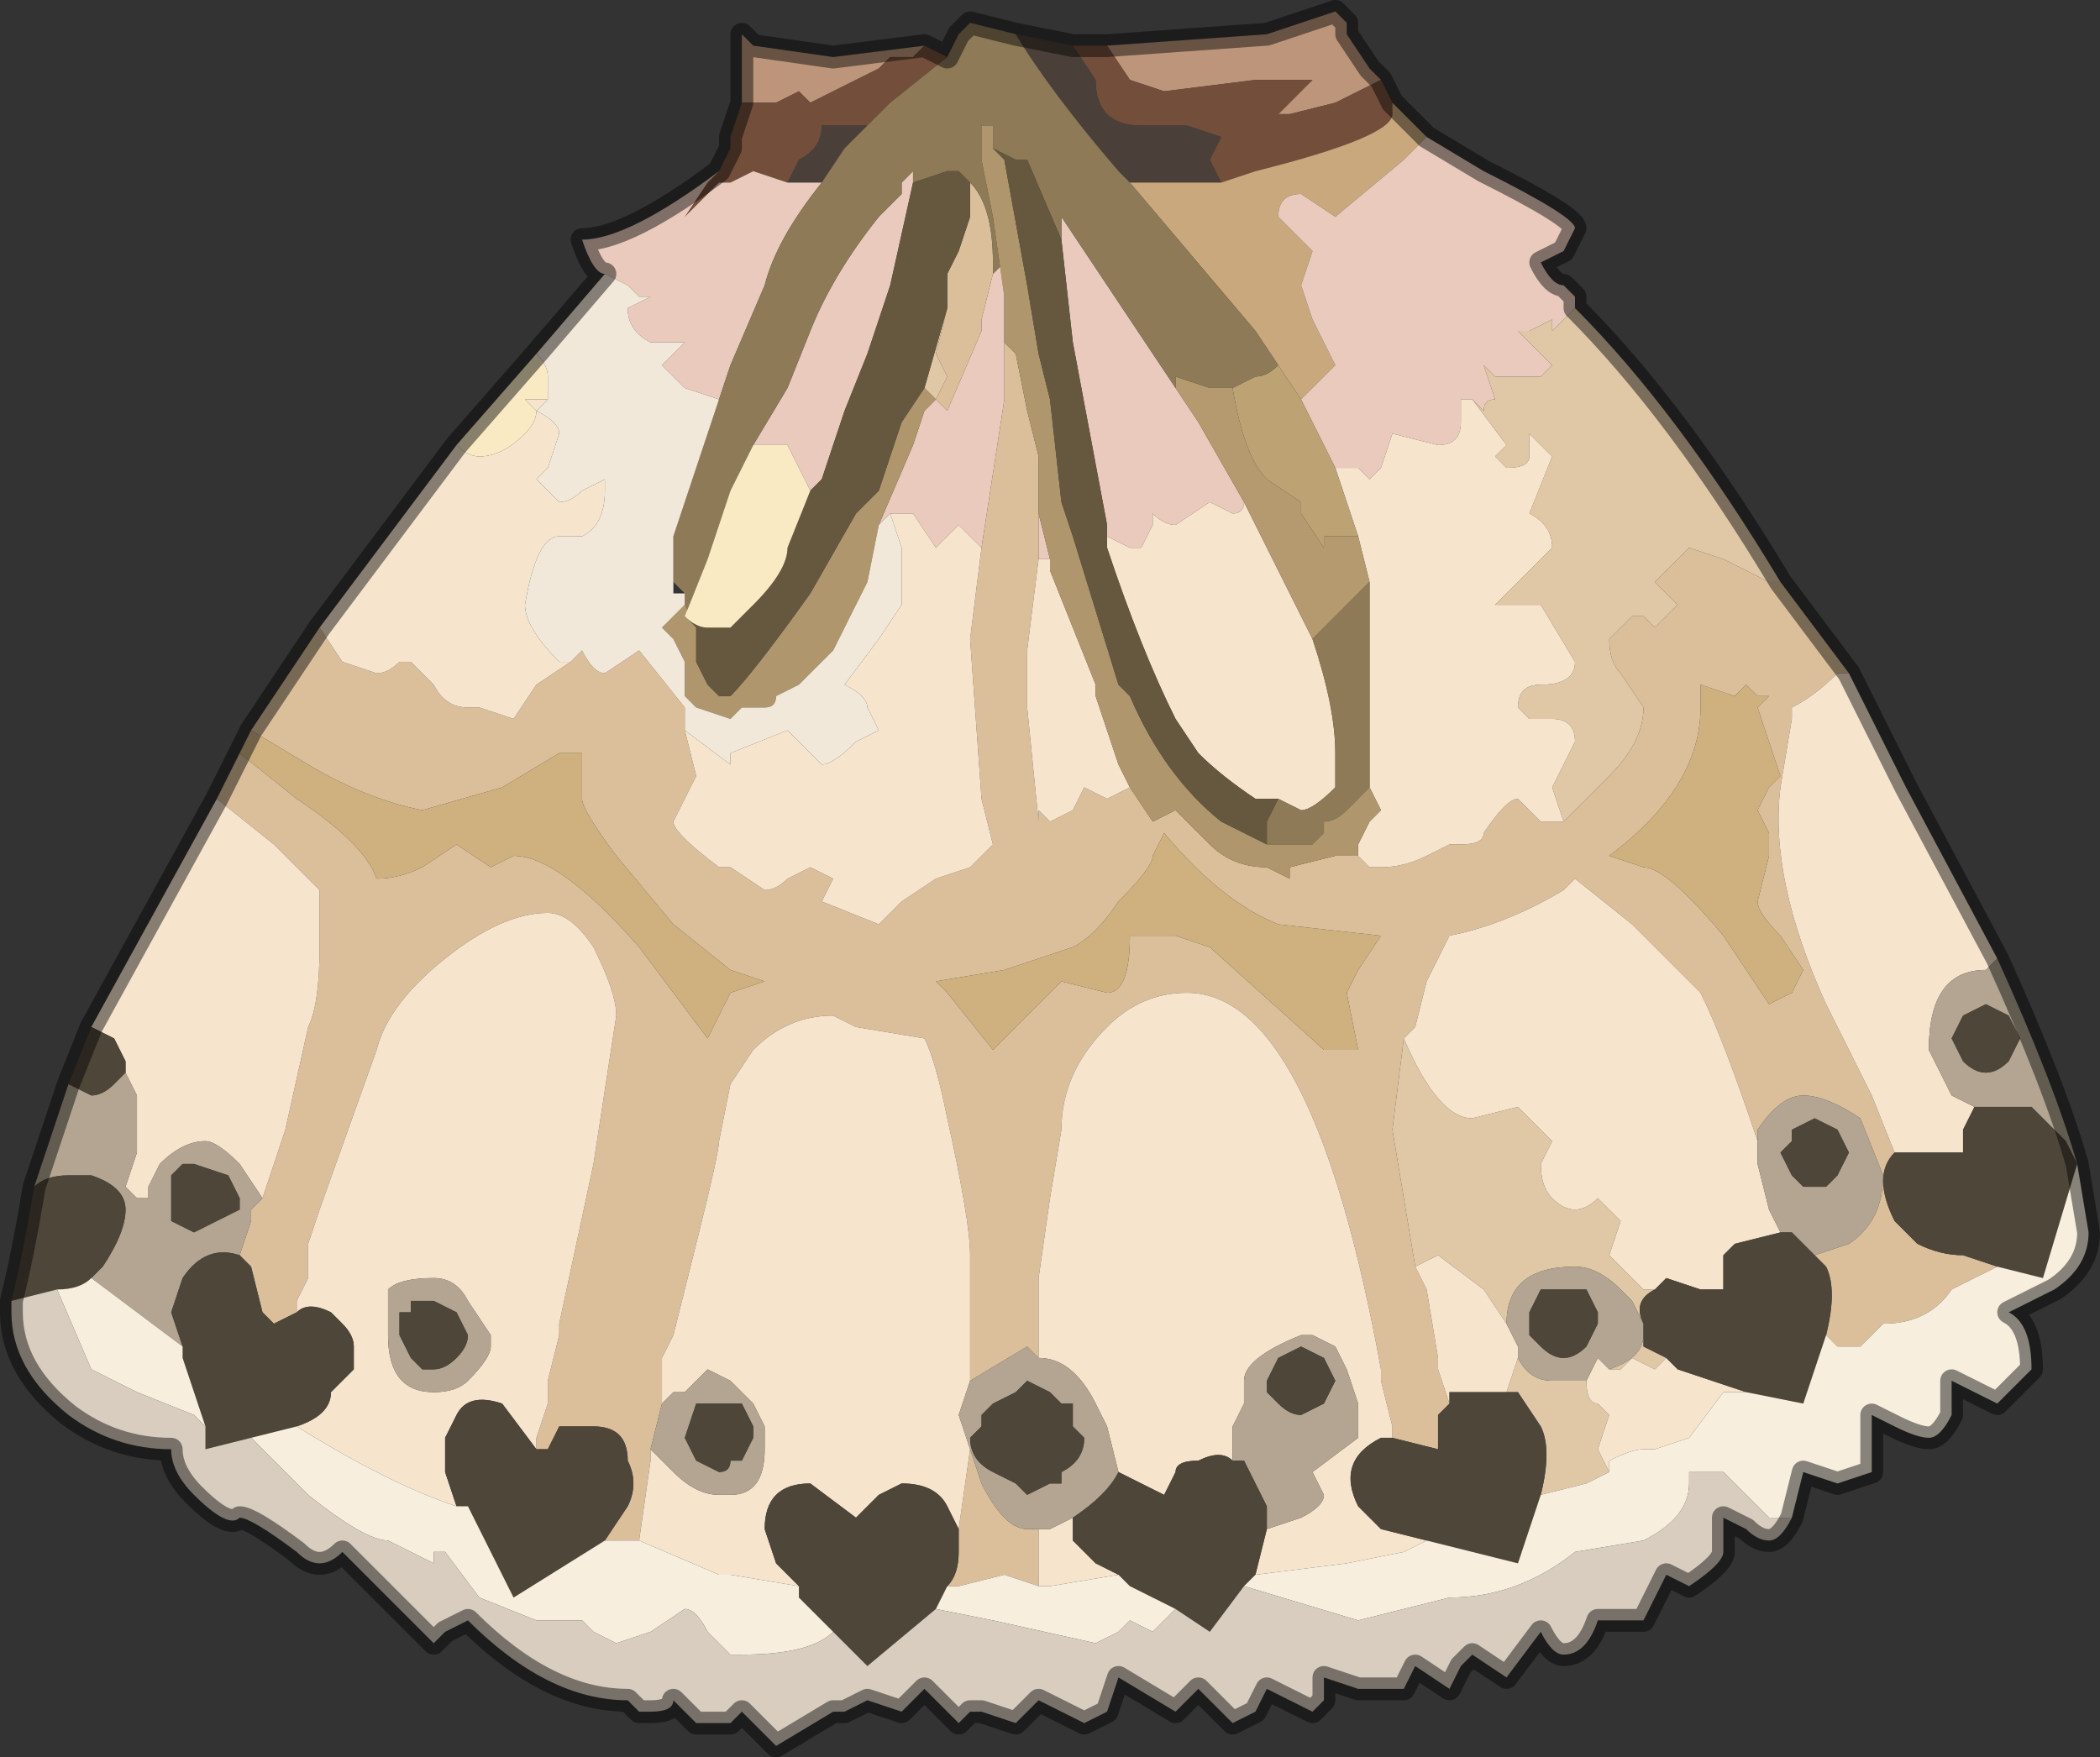 <?xml version="1.0" encoding="UTF-8" standalone="no"?>
<svg xmlns:xlink="http://www.w3.org/1999/xlink" height="7.7px" width="9.2px" xmlns="http://www.w3.org/2000/svg">
  <rect width="100%" height="100%" fill="#333333" stroke="none"/>
  <g transform="matrix(1.0, 0.0, 0.0, 1.0, 5.05, 7.0)">
    <path d="M-0.2 -6.8 L-0.2 -6.8 0.5 -6.85 0.8 -6.95 0.85 -6.9 0.85 -6.85 0.95 -6.7 1.0 -6.65 0.8 -6.55 0.6 -6.5 0.55 -6.5 0.7 -6.65 0.45 -6.65 0.05 -6.6 -0.1 -6.65 -0.2 -6.8 M-1.8 -6.55 Q-1.8 -6.7 -1.8 -6.8 L-1.8 -6.85 -1.75 -6.8 -1.4 -6.75 -1.0 -6.8 -1.05 -6.75 -1.15 -6.75 -1.2 -6.7 -1.3 -6.65 -1.5 -6.55 -1.55 -6.6 -1.65 -6.55 Q-1.65 -6.55 -1.7 -6.55 L-1.8 -6.55" fill="#bc957a" fill-rule="evenodd" stroke="none"/>
    <path d="M1.05 -6.55 L1.05 -6.5 Q1.05 -6.4 0.45 -6.25 L0.3 -6.2 0.3 -6.2 0.25 -6.3 0.3 -6.4 0.15 -6.45 -0.05 -6.45 Q-0.25 -6.45 -0.25 -6.65 L-0.35 -6.8 -0.2 -6.8 -0.1 -6.65 0.05 -6.6 0.45 -6.65 0.7 -6.65 0.55 -6.5 0.6 -6.5 0.8 -6.55 1.0 -6.65 1.05 -6.55 M-1.9 -6.25 L-1.85 -6.35 -1.85 -6.35 -1.85 -6.4 -1.8 -6.55 -1.7 -6.55 Q-1.65 -6.55 -1.65 -6.55 L-1.55 -6.6 -1.5 -6.55 -1.3 -6.65 -1.2 -6.7 -1.15 -6.75 -1.05 -6.75 -1.0 -6.8 -1.0 -6.8 -0.9 -6.75 -1.15 -6.55 -1.25 -6.45 -1.3 -6.45 -1.45 -6.45 Q-1.45 -6.35 -1.55 -6.3 L-1.6 -6.2 -1.75 -6.25 -1.85 -6.2 -1.85 -6.2 -1.9 -6.2 -2.05 -6.05 -1.95 -6.2 -1.9 -6.25" fill="#734e3b" fill-rule="evenodd" stroke="none"/>
    <path d="M0.3 -6.2 L0.15 -6.2 -0.1 -6.2 -0.15 -6.25 Q-0.45 -6.6 -0.6 -6.85 L-0.35 -6.8 -0.25 -6.65 Q-0.25 -6.45 -0.05 -6.45 L0.15 -6.45 0.3 -6.4 0.25 -6.3 0.3 -6.2 M-1.45 -6.2 L-1.6 -6.2 -1.55 -6.3 Q-1.45 -6.35 -1.45 -6.45 L-1.3 -6.45 -1.25 -6.45 -1.35 -6.35 -1.45 -6.2" fill="#4a4039" fill-rule="evenodd" stroke="none"/>
    <path d="M1.2 -6.4 L1.1 -6.3 0.8 -6.05 0.65 -6.15 Q0.55 -6.15 0.55 -6.05 L0.7 -5.9 0.65 -5.75 0.7 -5.6 0.8 -5.4 0.75 -5.35 0.65 -5.25 0.55 -5.4 0.45 -5.55 -0.1 -6.2 0.15 -6.2 0.3 -6.2 0.3 -6.2 0.45 -6.25 Q1.05 -6.4 1.05 -6.5 L1.05 -6.55 1.2 -6.4" fill="#c9a87d" fill-rule="evenodd" stroke="none"/>
    <path d="M0.65 -5.25 L0.75 -5.35 0.8 -5.4 0.7 -5.6 0.65 -5.75 0.7 -5.9 0.55 -6.05 Q0.55 -6.15 0.65 -6.15 L0.8 -6.05 1.1 -6.3 1.2 -6.4 1.45 -6.25 Q1.85 -6.05 1.85 -6.0 L1.8 -5.9 1.7 -5.85 Q1.75 -5.75 1.8 -5.75 L1.85 -5.7 1.85 -5.65 1.75 -5.55 1.75 -5.6 1.65 -5.55 1.6 -5.55 1.75 -5.4 1.7 -5.35 1.5 -5.35 1.45 -5.4 1.5 -5.25 Q1.45 -5.25 1.45 -5.2 L1.4 -5.25 1.35 -5.25 1.35 -5.15 Q1.35 -5.05 1.25 -5.05 L1.05 -5.1 1.0 -4.95 0.95 -4.9 0.9 -4.95 0.8 -4.95 0.65 -5.25 M1.35 -5.25 L1.35 -5.25 1.35 -5.25 M0.1 -5.3 L0.2 -5.15 0.4 -4.8 Q0.4 -4.75 0.35 -4.75 L0.25 -4.8 0.1 -4.7 Q0.05 -4.7 0.0 -4.75 L0.0 -4.7 -0.05 -4.6 -0.1 -4.6 -0.2 -4.65 -0.2 -4.7 -0.35 -5.5 -0.4 -5.95 -0.4 -6.05 -0.3 -5.9 0.1 -5.3 M-0.5 -4.75 L-0.45 -4.55 -0.5 -4.55 -0.5 -4.55 -0.5 -4.75 M-2.4 -5.8 Q-2.45 -5.8 -2.5 -5.95 -2.3 -5.95 -1.9 -6.25 L-1.95 -6.2 -2.05 -6.05 -1.9 -6.2 -1.85 -6.2 -1.85 -6.2 -1.75 -6.25 -1.6 -6.2 -1.45 -6.2 Q-1.65 -5.95 -1.7 -5.75 L-1.85 -5.4 -1.9 -5.25 -2.05 -5.3 -2.15 -5.4 -2.05 -5.5 -2.1 -5.5 -2.2 -5.5 Q-2.3 -5.55 -2.3 -5.65 L-2.2 -5.7 -2.25 -5.7 -2.3 -5.75 -2.4 -5.8 M-1.15 -4.75 L-1.2 -4.7 -1.2 -4.7 -1.05 -5.05 -1.0 -5.2 -0.95 -5.25 -0.9 -5.2 -0.75 -5.55 -0.75 -5.6 -0.7 -5.8 -0.65 -5.85 -0.65 -5.7 -0.65 -5.25 -0.75 -4.6 -0.85 -4.7 -0.95 -4.6 -1.05 -4.75 -1.15 -4.75 M-1.05 -6.2 L-1.15 -5.75 -1.25 -5.45 -1.35 -5.2 -1.45 -4.9 -1.5 -4.85 -1.6 -5.05 -1.7 -5.05 -1.75 -5.05 -1.6 -5.3 -1.5 -5.55 Q-1.4 -5.8 -1.2 -6.05 L-1.1 -6.15 -1.1 -6.2 -1.05 -6.25 -1.05 -6.2" fill="#e9cabc" fill-rule="evenodd" stroke="none"/>
    <path d="M1.8 -3.4 L2.0 -3.6 Q2.15 -3.75 2.15 -3.9 L2.05 -4.05 Q2.0 -4.1 2.0 -4.2 L2.05 -4.25 2.1 -4.3 2.15 -4.3 2.2 -4.25 2.3 -4.35 2.2 -4.45 2.35 -4.6 Q2.35 -4.6 2.5 -4.55 L2.7 -4.45 2.75 -4.45 3.05 -4.05 3.0 -4.05 Q2.9 -3.95 2.8 -3.9 L2.8 -3.85 2.75 -3.55 Q2.7 -3.15 2.95 -2.6 L3.15 -2.2 3.25 -1.95 Q3.15 -1.85 3.25 -1.65 L3.35 -1.55 Q3.45 -1.5 3.55 -1.5 L3.7 -1.45 3.5 -1.35 Q3.4 -1.2 3.2 -1.2 L3.1 -1.1 Q3.05 -1.1 3.0 -1.1 L2.95 -1.15 Q3.0 -1.35 2.95 -1.45 L2.9 -1.5 3.05 -1.55 Q3.2 -1.65 3.2 -1.85 L3.1 -2.1 Q2.95 -2.2 2.85 -2.2 2.75 -2.2 2.65 -2.05 L2.65 -2.0 Q2.5 -2.45 2.4 -2.65 L2.1 -2.95 1.85 -3.15 1.8 -3.1 Q1.55 -2.95 1.3 -2.9 L1.2 -2.7 1.15 -2.5 1.1 -2.45 1.05 -2.05 1.15 -1.45 1.2 -1.35 1.25 -1.05 1.25 -1.0 1.3 -0.85 1.25 -0.8 1.25 -0.65 1.05 -0.7 1.05 -0.75 1.0 -0.95 1.0 -1.0 Q0.7 -2.65 0.15 -2.65 -0.05 -2.65 -0.2 -2.5 -0.4 -2.3 -0.4 -2.05 L-0.45 -1.75 -0.5 -1.4 -0.5 -1.05 -0.55 -1.1 -0.8 -0.95 -0.8 -0.95 -0.8 -1.5 Q-0.8 -1.65 -0.9 -2.1 -0.95 -2.35 -1.0 -2.45 L-1.3 -2.5 -1.4 -2.55 Q-1.6 -2.55 -1.75 -2.4 L-1.85 -2.25 -1.9 -2.0 Q-1.9 -1.95 -2.0 -1.55 L-2.1 -1.15 -2.15 -1.05 -2.15 -0.95 -2.15 -0.85 -2.2 -0.65 -2.2 -0.6 -2.25 -0.25 -2.35 -0.25 -2.4 -0.25 -2.3 -0.4 Q-2.25 -0.5 -2.3 -0.6 L-2.3 -0.6 Q-2.3 -0.75 -2.45 -0.75 L-2.6 -0.75 -2.65 -0.65 -2.7 -0.65 -2.7 -0.7 -2.65 -0.85 -2.65 -0.95 -2.6 -1.15 -2.6 -1.2 -2.45 -1.9 -2.35 -2.55 Q-2.35 -2.65 -2.45 -2.85 -2.55 -3.0 -2.65 -3.0 -2.85 -3.0 -3.1 -2.8 -3.35 -2.6 -3.4 -2.4 L-3.65 -1.7 -3.7 -1.55 -3.7 -1.4 -3.75 -1.3 -3.75 -1.25 -3.85 -1.2 -3.9 -1.25 -3.95 -1.45 -4.0 -1.5 -3.95 -1.65 -3.95 -1.7 -3.9 -1.75 -3.9 -1.75 -3.8 -2.05 -3.7 -2.5 Q-3.65 -2.6 -3.65 -2.85 -3.65 -3.05 -3.65 -3.1 L-3.85 -3.3 -4.1 -3.5 -4.0 -3.7 -3.75 -3.5 Q-3.45 -3.3 -3.4 -3.15 -3.3 -3.15 -3.2 -3.2 L-3.05 -3.3 -2.9 -3.2 -2.8 -3.25 Q-2.6 -3.25 -2.25 -2.85 L-1.95 -2.45 -1.85 -2.65 -1.85 -2.65 -1.7 -2.7 -1.85 -2.75 -2.1 -2.95 -2.35 -3.25 Q-2.5 -3.45 -2.5 -3.5 L-2.5 -3.7 -2.6 -3.7 -2.85 -3.55 -3.2 -3.45 Q-3.45 -3.5 -3.7 -3.65 L-3.95 -3.8 -3.95 -3.8 -3.65 -4.25 -3.55 -4.1 -3.4 -4.05 Q-3.35 -4.05 -3.3 -4.1 L-3.25 -4.1 -3.15 -4.0 Q-3.1 -3.9 -3.0 -3.9 L-2.95 -3.9 -2.8 -3.85 -2.7 -4.0 -2.55 -4.1 -2.5 -4.15 Q-2.45 -4.05 -2.4 -4.05 L-2.25 -4.15 -2.05 -3.9 -2.05 -3.8 -2.0 -3.6 -2.1 -3.4 Q-2.1 -3.35 -1.9 -3.2 L-1.85 -3.2 -1.7 -3.1 Q-1.65 -3.1 -1.6 -3.15 L-1.5 -3.2 -1.4 -3.15 -1.45 -3.05 -1.2 -2.95 -1.1 -3.05 -0.95 -3.15 -0.8 -3.2 -0.7 -3.3 -0.75 -3.5 -0.8 -4.2 -0.8 -4.2 -0.75 -4.6 -0.65 -5.25 -0.65 -5.7 -0.65 -5.65 -0.65 -5.5 -0.6 -5.45 -0.55 -5.2 -0.5 -5.0 -0.5 -4.75 -0.5 -4.55 -0.55 -4.15 -0.55 -3.9 -0.5 -3.4 -0.5 -3.45 -0.45 -3.4 -0.45 -3.4 -0.35 -3.45 -0.3 -3.55 -0.2 -3.5 -0.1 -3.55 -0.1 -3.55 0.0 -3.4 0.1 -3.45 0.25 -3.3 Q0.35 -3.2 0.5 -3.2 L0.6 -3.15 0.6 -3.2 0.8 -3.25 Q0.85 -3.25 0.9 -3.25 L0.95 -3.2 Q0.95 -3.2 1.0 -3.2 1.1 -3.2 1.2 -3.25 L1.3 -3.3 1.35 -3.3 Q1.45 -3.3 1.45 -3.35 1.55 -3.5 1.6 -3.5 L1.7 -3.4 1.8 -3.4 M2.4 -4.0 L2.4 -3.9 Q2.4 -3.55 2.0 -3.25 L2.15 -3.2 Q2.25 -3.2 2.5 -2.9 L2.7 -2.6 2.8 -2.65 2.85 -2.75 2.75 -2.9 Q2.65 -3.0 2.65 -3.05 L2.7 -3.25 2.7 -3.35 2.65 -3.45 2.7 -3.55 2.75 -3.6 2.65 -3.9 2.7 -3.95 2.65 -3.95 2.6 -4.0 Q2.55 -3.95 2.55 -3.95 L2.4 -4.0 M0.05 -3.35 L0.0 -3.25 Q0.0 -3.2 -0.15 -3.05 -0.25 -2.9 -0.35 -2.85 L-0.65 -2.75 -0.95 -2.7 -0.9 -2.65 -0.7 -2.4 -0.4 -2.7 -0.2 -2.65 Q-0.1 -2.65 -0.1 -2.9 L0.0 -2.9 0.1 -2.9 0.25 -2.85 0.75 -2.4 0.9 -2.4 0.85 -2.65 0.9 -2.75 1.0 -2.9 0.55 -2.95 Q0.3 -3.05 0.05 -3.35 M-0.9 -5.65 L-0.9 -5.8 -0.85 -5.9 -0.8 -6.05 -0.8 -6.2 Q-0.7 -6.1 -0.7 -5.85 L-0.7 -5.8 -0.75 -5.6 -0.75 -5.55 -0.9 -5.2 -0.95 -5.25 -0.9 -5.35 -0.95 -5.45 -0.9 -5.65 M-0.85 -0.3 L-0.8 -0.65 -0.75 -0.5 Q-0.65 -0.3 -0.55 -0.3 L-0.5 -0.3 -0.5 -0.05 -0.65 -0.1 -0.85 -0.05 -0.9 -0.05 Q-0.85 -0.1 -0.85 -0.2 L-0.85 -0.3" fill="#dbbf9b" fill-rule="evenodd" stroke="none"/>
    <path d="M1.4 -5.25 L1.45 -5.2 Q1.45 -5.25 1.5 -5.25 L1.45 -5.4 1.5 -5.35 1.7 -5.35 1.75 -5.4 1.6 -5.55 1.65 -5.55 1.75 -5.6 1.75 -5.55 1.85 -5.65 Q2.3 -5.2 2.75 -4.45 L2.7 -4.45 2.5 -4.55 Q2.35 -4.6 2.35 -4.6 L2.2 -4.45 2.3 -4.35 2.2 -4.25 2.15 -4.3 2.1 -4.3 2.05 -4.25 2.0 -4.2 Q2.0 -4.1 2.05 -4.05 L2.15 -3.9 Q2.15 -3.75 2.0 -3.6 L1.8 -3.4 1.75 -3.55 1.8 -3.65 1.85 -3.75 Q1.85 -3.85 1.75 -3.85 L1.75 -3.85 1.7 -3.85 Q1.65 -3.85 1.65 -3.85 L1.6 -3.9 Q1.6 -4.0 1.7 -4.0 1.85 -4.0 1.85 -4.1 L1.7 -4.35 1.6 -4.35 1.5 -4.35 1.65 -4.5 1.75 -4.6 Q1.75 -4.7 1.65 -4.75 L1.75 -5.0 1.7 -5.05 1.65 -5.1 1.65 -5.0 Q1.65 -4.95 1.55 -4.95 L1.5 -5.0 1.55 -5.05 1.4 -5.25 M1.1 -2.45 Q1.25 -2.1 1.4 -2.1 L1.6 -2.15 1.65 -2.1 1.75 -2.0 1.7 -1.9 Q1.7 -1.8 1.75 -1.75 1.8 -1.7 1.85 -1.7 1.9 -1.7 1.95 -1.75 L2.05 -1.65 2.0 -1.5 2.05 -1.45 2.1 -1.4 2.15 -1.35 2.2 -1.35 Q2.1 -1.3 2.15 -1.2 L2.15 -1.1 2.25 -1.05 2.2 -1.0 2.1 -1.05 2.05 -1.0 2.0 -1.0 Q2.15 -1.05 2.15 -1.15 L2.15 -1.2 2.1 -1.3 2.05 -1.35 Q1.95 -1.45 1.85 -1.45 1.55 -1.45 1.55 -1.2 L1.45 -1.35 1.25 -1.5 1.15 -1.45 1.05 -2.05 1.1 -2.45 M1.55 -0.9 L1.6 -1.05 1.6 -1.05 Q1.65 -0.95 1.75 -0.95 L1.8 -0.95 1.9 -0.95 1.9 -0.95 Q1.9 -0.85 1.95 -0.85 L2.0 -0.8 1.95 -0.65 2.0 -0.55 1.9 -0.5 1.7 -0.45 1.7 -0.45 Q1.75 -0.65 1.7 -0.75 L1.6 -0.9 1.55 -0.9 M-1.0 -5.3 L-0.9 -5.65 -0.95 -5.45 -0.9 -5.35 -0.95 -5.25 -1.0 -5.3" fill="#e0c7a6" fill-rule="evenodd" stroke="none"/>
    <path d="M2.4 -4.0 L2.55 -3.95 Q2.55 -3.95 2.6 -4.0 L2.65 -3.95 2.7 -3.95 2.65 -3.9 2.75 -3.6 2.7 -3.55 2.65 -3.45 2.7 -3.35 2.7 -3.25 2.65 -3.05 Q2.65 -3.0 2.75 -2.9 L2.85 -2.75 2.8 -2.65 2.7 -2.6 2.5 -2.9 Q2.25 -3.2 2.15 -3.2 L2.0 -3.25 Q2.4 -3.55 2.4 -3.9 L2.4 -4.0 M0.05 -3.35 Q0.3 -3.05 0.55 -2.95 L1.0 -2.9 0.9 -2.75 0.85 -2.65 0.9 -2.4 0.75 -2.4 0.25 -2.85 0.1 -2.9 0.0 -2.9 -0.1 -2.9 Q-0.1 -2.65 -0.2 -2.65 L-0.4 -2.7 -0.7 -2.4 -0.9 -2.65 -0.95 -2.7 -0.65 -2.75 -0.35 -2.85 Q-0.25 -2.9 -0.15 -3.05 0.0 -3.2 0.0 -3.25 L0.05 -3.35 M-4.0 -3.7 L-3.95 -3.8 -3.7 -3.65 Q-3.45 -3.5 -3.2 -3.45 L-2.85 -3.55 -2.6 -3.7 -2.5 -3.7 -2.5 -3.5 Q-2.5 -3.45 -2.35 -3.25 L-2.1 -2.95 -1.85 -2.75 -1.7 -2.7 -1.85 -2.65 -1.85 -2.65 -1.95 -2.45 -2.25 -2.85 Q-2.6 -3.25 -2.8 -3.25 L-2.9 -3.2 -3.05 -3.3 -3.2 -3.2 Q-3.3 -3.15 -3.4 -3.15 -3.45 -3.3 -3.75 -3.5 L-4.0 -3.7" fill="#ceb17f" fill-rule="evenodd" stroke="none"/>
    <path d="M0.8 -4.95 L0.9 -4.95 0.95 -4.9 1.0 -4.95 1.05 -5.1 1.25 -5.05 Q1.35 -5.05 1.35 -5.15 L1.35 -5.25 1.4 -5.25 1.55 -5.05 1.5 -5.0 1.55 -4.95 Q1.65 -4.95 1.65 -5.0 L1.65 -5.1 1.7 -5.05 1.75 -5.0 1.65 -4.75 Q1.75 -4.7 1.75 -4.6 L1.65 -4.5 1.5 -4.35 1.6 -4.35 1.7 -4.35 1.85 -4.1 Q1.85 -4.0 1.7 -4.0 1.6 -4.0 1.6 -3.9 L1.65 -3.85 Q1.65 -3.85 1.7 -3.85 L1.75 -3.85 1.75 -3.85 Q1.85 -3.85 1.85 -3.75 L1.8 -3.65 1.75 -3.55 1.8 -3.4 1.7 -3.4 1.6 -3.5 Q1.55 -3.5 1.45 -3.35 1.45 -3.3 1.35 -3.3 L1.3 -3.3 1.2 -3.25 Q1.1 -3.2 1.0 -3.2 0.95 -3.2 0.95 -3.2 L0.9 -3.25 0.9 -3.3 0.95 -3.4 1.0 -3.45 0.95 -3.55 0.9 -3.5 0.95 -3.55 0.95 -3.75 0.95 -3.8 0.95 -4.45 0.9 -4.65 0.8 -4.95 M0.4 -4.8 L0.7 -4.2 Q0.8 -3.9 0.8 -3.7 L0.8 -3.55 Q0.7 -3.45 0.65 -3.45 L0.55 -3.5 0.45 -3.5 Q0.3 -3.6 0.2 -3.7 L0.1 -3.85 Q-0.05 -4.15 -0.2 -4.6 L-0.2 -4.65 -0.1 -4.6 -0.05 -4.6 0.0 -4.7 0.0 -4.75 Q0.05 -4.7 0.1 -4.7 L0.25 -4.8 0.35 -4.75 Q0.4 -4.75 0.4 -4.8 M3.25 -1.95 L3.15 -2.2 2.95 -2.6 Q2.7 -3.15 2.75 -3.55 L2.8 -3.85 2.8 -3.9 Q2.9 -3.95 3.0 -4.05 L3.05 -4.05 3.3 -3.55 3.7 -2.8 3.65 -2.75 Q3.4 -2.75 3.4 -2.4 L3.5 -2.2 3.6 -2.15 3.6 -2.15 3.55 -2.05 3.55 -1.95 3.3 -1.95 3.25 -1.95 M1.1 -2.45 L1.15 -2.5 1.2 -2.7 1.3 -2.9 Q1.55 -2.95 1.8 -3.1 L1.85 -3.15 2.1 -2.95 2.4 -2.65 Q2.5 -2.45 2.65 -2.0 L2.65 -1.9 2.7 -1.7 2.75 -1.6 2.55 -1.55 2.55 -1.55 2.5 -1.5 2.5 -1.35 2.4 -1.35 2.25 -1.4 2.2 -1.35 2.15 -1.35 2.1 -1.4 2.05 -1.45 2.0 -1.5 2.05 -1.65 1.95 -1.75 Q1.9 -1.7 1.85 -1.7 1.8 -1.7 1.75 -1.75 1.7 -1.8 1.7 -1.9 L1.75 -2.0 1.65 -2.1 1.6 -2.15 1.4 -2.1 Q1.25 -2.1 1.1 -2.45 M-0.45 -4.55 L-0.45 -4.5 -0.25 -4.0 -0.25 -3.95 -0.15 -3.65 -0.1 -3.55 -0.1 -3.55 -0.2 -3.5 -0.3 -3.55 -0.35 -3.45 -0.45 -3.4 -0.45 -3.4 -0.5 -3.45 -0.5 -3.4 -0.55 -3.9 -0.55 -4.15 -0.5 -4.55 -0.5 -4.55 -0.45 -4.55 M1.15 -1.45 L1.25 -1.5 1.45 -1.35 1.55 -1.2 1.6 -1.1 1.6 -1.05 1.6 -1.05 1.55 -0.9 1.3 -0.9 1.3 -0.85 1.25 -1.0 1.25 -1.05 1.2 -1.35 1.15 -1.45 M2.0 -1.0 L2.05 -1.0 2.1 -1.05 2.2 -1.0 2.25 -1.05 2.3 -1.0 2.6 -0.9 2.5 -0.9 2.35 -0.7 2.2 -0.65 2.15 -0.65 Q2.1 -0.65 2.0 -0.6 L2.0 -0.55 1.95 -0.65 2.0 -0.8 1.95 -0.85 Q1.9 -0.85 1.9 -0.95 L1.9 -0.95 1.95 -1.05 2.0 -1.0 M0.5 -0.3 L0.65 -0.35 Q0.75 -0.4 0.75 -0.45 L0.7 -0.55 0.9 -0.7 0.9 -0.85 0.85 -1.0 0.8 -1.1 0.7 -1.15 0.65 -1.15 Q0.4 -1.05 0.4 -0.95 L0.4 -0.85 0.35 -0.75 0.35 -0.6 Q0.3 -0.65 0.2 -0.6 0.1 -0.6 0.1 -0.55 L0.05 -0.45 -0.15 -0.55 -0.15 -0.55 -0.2 -0.75 -0.25 -0.85 Q-0.35 -1.05 -0.5 -1.05 L-0.5 -1.05 -0.5 -1.4 -0.45 -1.75 -0.4 -2.05 Q-0.4 -2.3 -0.2 -2.5 -0.05 -2.65 0.15 -2.65 0.7 -2.65 1.0 -1.0 L1.0 -0.95 1.05 -0.75 1.05 -0.7 1.0 -0.7 Q0.8 -0.6 0.9 -0.4 0.95 -0.35 1.0 -0.3 L1.2 -0.25 1.1 -0.2 0.85 -0.15 0.45 -0.1 0.45 -0.1 0.5 -0.3 M-4.65 -2.5 L-4.1 -3.5 -3.85 -3.3 -3.65 -3.1 Q-3.65 -3.05 -3.65 -2.85 -3.65 -2.6 -3.7 -2.5 L-3.8 -2.05 -3.9 -1.75 -4.0 -1.9 Q-4.1 -2.0 -4.15 -2.0 -4.25 -2.0 -4.35 -1.9 L-4.4 -1.8 -4.4 -1.75 -4.45 -1.75 -4.5 -1.8 -4.45 -1.95 -4.45 -2.2 -4.5 -2.3 -4.5 -2.35 -4.55 -2.45 -4.65 -2.5 M-3.65 -4.25 L-3.05 -5.05 Q-3.0 -5.0 -2.95 -5.0 -2.85 -5.0 -2.75 -5.1 -2.7 -5.15 -2.7 -5.2 L-2.75 -5.25 -2.65 -5.25 -2.7 -5.2 Q-2.6 -5.15 -2.6 -5.1 L-2.65 -4.95 -2.7 -4.9 -2.65 -4.85 -2.6 -4.8 Q-2.55 -4.8 -2.5 -4.85 L-2.4 -4.9 Q-2.4 -4.95 -2.4 -4.85 -2.4 -4.7 -2.5 -4.65 L-2.6 -4.65 Q-2.7 -4.65 -2.75 -4.35 -2.75 -4.25 -2.6 -4.1 L-2.55 -4.1 -2.7 -4.0 -2.8 -3.85 -2.95 -3.9 -3.0 -3.9 Q-3.1 -3.9 -3.15 -4.0 L-3.25 -4.1 -3.3 -4.1 Q-3.35 -4.05 -3.4 -4.05 L-3.55 -4.1 -3.65 -4.25 M-2.05 -3.8 L-1.85 -3.65 -1.85 -3.7 -1.6 -3.8 -1.45 -3.65 Q-1.4 -3.65 -1.3 -3.75 L-1.2 -3.8 -1.25 -3.9 Q-1.25 -3.95 -1.35 -4.0 L-1.2 -4.2 -1.1 -4.35 -1.1 -4.6 -1.15 -4.75 -1.05 -4.75 -0.95 -4.6 -0.85 -4.7 -0.75 -4.6 -0.8 -4.2 -0.8 -4.2 -0.75 -3.5 -0.7 -3.3 -0.8 -3.2 -0.95 -3.15 -1.1 -3.05 -1.2 -2.95 -1.45 -3.05 -1.4 -3.15 -1.5 -3.2 -1.6 -3.15 Q-1.65 -3.1 -1.7 -3.1 L-1.85 -3.2 -1.9 -3.2 Q-2.1 -3.35 -2.1 -3.4 L-2.0 -3.6 -2.05 -3.8 M-2.15 -0.85 L-2.15 -0.95 -2.15 -1.05 -2.1 -1.15 -2.0 -1.55 Q-1.9 -1.95 -1.9 -2.0 L-1.85 -2.25 -1.75 -2.4 Q-1.6 -2.55 -1.4 -2.55 L-1.3 -2.5 -1.0 -2.45 Q-0.95 -2.35 -0.9 -2.1 -0.8 -1.65 -0.8 -1.5 L-0.8 -0.95 -0.85 -0.8 -0.85 -0.8 -0.8 -0.65 -0.85 -0.3 -0.9 -0.4 Q-0.95 -0.5 -1.1 -0.5 L-1.2 -0.45 -1.3 -0.35 -1.5 -0.5 Q-1.7 -0.5 -1.7 -0.3 L-1.65 -0.15 -1.55 -0.05 -1.85 -0.1 -1.9 -0.1 -2.25 -0.25 -2.2 -0.6 -2.2 -0.65 -2.15 -0.6 -2.1 -0.55 Q-2.0 -0.45 -1.9 -0.45 L-1.85 -0.45 Q-1.7 -0.45 -1.7 -0.65 L-1.7 -0.75 -1.75 -0.85 -1.85 -0.95 -1.95 -1.0 -2.05 -0.9 -2.1 -0.9 -2.15 -0.85 -2.15 -0.85 M-3.75 -1.25 L-3.75 -1.3 -3.7 -1.4 -3.7 -1.55 -3.65 -1.7 -3.4 -2.4 Q-3.35 -2.6 -3.1 -2.8 -2.85 -3.0 -2.65 -3.0 -2.55 -3.0 -2.45 -2.85 -2.35 -2.65 -2.35 -2.55 L-2.45 -1.9 -2.6 -1.2 -2.6 -1.15 -2.65 -0.95 -2.65 -0.85 -2.7 -0.7 -2.7 -0.65 -2.65 -0.65 -2.7 -0.65 -2.85 -0.85 Q-3.0 -0.9 -3.05 -0.8 L-3.1 -0.7 -3.1 -0.55 -3.05 -0.4 Q-3.35 -0.5 -3.75 -0.75 -3.6 -0.8 -3.6 -0.9 L-3.5 -1.0 -3.5 -1.1 Q-3.5 -1.15 -3.55 -1.2 L-3.6 -1.25 Q-3.7 -1.3 -3.75 -1.25 M-3.15 -1.4 Q-3.3 -1.4 -3.35 -1.35 L-3.35 -1.15 Q-3.35 -0.9 -3.15 -0.9 -3.05 -0.9 -3.0 -0.95 -2.9 -1.05 -2.9 -1.1 L-2.9 -1.15 -3.0 -1.3 Q-3.05 -1.4 -3.15 -1.4 M-0.5 -0.05 L-0.5 -0.3 -0.45 -0.3 -0.35 -0.35 -0.35 -0.25 -0.25 -0.15 -0.15 -0.1 -0.45 -0.05 -0.5 -0.05" fill="#f7e4cd" fill-rule="evenodd" stroke="none"/>
    <path d="M0.65 -5.25 L0.8 -4.95 0.9 -4.65 0.85 -4.65 0.75 -4.65 0.75 -4.6 0.65 -4.75 0.65 -4.8 0.5 -4.9 Q0.4 -5.0 0.35 -5.3 L0.45 -5.35 Q0.5 -5.35 0.55 -5.4 L0.65 -5.25" fill="#bda273" fill-rule="evenodd" stroke="none"/>
    <path d="M0.1 -5.3 L0.1 -5.35 0.25 -5.3 0.35 -5.3 Q0.4 -5.0 0.5 -4.9 L0.65 -4.8 0.65 -4.75 0.75 -4.6 0.75 -4.65 0.85 -4.65 0.9 -4.65 0.95 -4.45 0.7 -4.2 0.4 -4.8 0.2 -5.15 0.1 -5.3" fill="#b49a6e" fill-rule="evenodd" stroke="none"/>
    <path d="M-0.1 -6.2 L0.45 -5.55 0.55 -5.4 Q0.5 -5.35 0.45 -5.35 L0.35 -5.3 0.25 -5.3 0.1 -5.35 0.1 -5.3 -0.3 -5.9 -0.4 -6.05 -0.4 -5.95 -0.55 -6.3 -0.6 -6.3 -0.7 -6.35 -0.7 -6.45 -0.75 -6.45 -0.75 -6.35 -0.75 -6.3 -0.7 -6.05 -0.65 -5.7 -0.65 -5.65 -0.65 -5.7 -0.65 -5.85 -0.7 -5.8 -0.7 -5.85 Q-0.7 -6.1 -0.8 -6.2 L-0.85 -6.25 -0.9 -6.25 -1.05 -6.2 -1.05 -6.25 -1.1 -6.2 -1.1 -6.15 -1.2 -6.05 Q-1.4 -5.8 -1.5 -5.55 L-1.6 -5.3 -1.75 -5.05 -1.85 -4.85 -1.95 -4.55 -2.05 -4.3 -2.05 -4.3 -2.05 -4.35 -2.05 -4.4 -2.1 -4.45 -2.1 -4.65 -1.9 -5.25 -1.85 -5.4 -1.7 -5.75 Q-1.65 -5.95 -1.45 -6.2 L-1.35 -6.35 -1.25 -6.45 -1.15 -6.55 -0.9 -6.75 -0.85 -6.85 -0.8 -6.9 -0.6 -6.85 Q-0.45 -6.6 -0.15 -6.25 L-0.1 -6.2 M0.7 -4.2 L0.95 -4.45 0.95 -3.8 0.95 -3.75 0.95 -3.55 0.9 -3.5 0.85 -3.45 Q0.8 -3.4 0.75 -3.4 L0.75 -3.35 0.7 -3.3 0.65 -3.3 0.5 -3.3 0.5 -3.3 0.5 -3.4 0.55 -3.5 0.65 -3.45 Q0.7 -3.45 0.8 -3.55 L0.8 -3.7 Q0.8 -3.9 0.7 -4.2" fill="#8e7a57" fill-rule="evenodd" stroke="none"/>
    <path d="M0.9 -3.5 L0.95 -3.55 1.0 -3.45 0.95 -3.4 0.9 -3.3 0.9 -3.25 Q0.85 -3.25 0.8 -3.25 L0.6 -3.2 0.6 -3.15 0.5 -3.2 Q0.35 -3.2 0.25 -3.3 L0.1 -3.45 0.0 -3.4 -0.1 -3.55 -0.15 -3.65 -0.25 -3.95 -0.25 -4.0 -0.45 -4.5 -0.45 -4.55 -0.5 -4.75 -0.5 -5.0 -0.55 -5.2 -0.6 -5.45 -0.65 -5.5 -0.65 -5.65 -0.65 -5.7 -0.7 -6.05 -0.75 -6.3 -0.75 -6.35 -0.75 -6.45 -0.7 -6.45 -0.7 -6.35 -0.65 -6.3 -0.55 -5.75 -0.5 -5.45 -0.45 -5.25 -0.4 -4.8 -0.35 -4.65 -0.15 -4.0 -0.1 -3.95 Q0.05 -3.6 0.3 -3.4 L0.5 -3.3 0.5 -3.3 0.65 -3.3 0.7 -3.3 0.75 -3.35 0.75 -3.4 Q0.8 -3.4 0.85 -3.45 L0.9 -3.5 M-1.2 -4.7 L-1.25 -4.45 -1.4 -4.15 -1.45 -4.1 -1.55 -4.0 -1.65 -3.95 Q-1.65 -3.9 -1.7 -3.9 L-1.8 -3.9 -1.85 -3.85 -1.85 -3.85 -2.0 -3.9 -2.05 -3.95 -2.05 -4.1 -2.1 -4.2 -2.15 -4.25 -2.05 -4.35 -2.0 -4.25 -2.0 -4.1 -1.95 -4.0 -1.9 -3.95 -1.85 -3.95 Q-1.75 -4.05 -1.5 -4.4 L-1.3 -4.75 -1.2 -4.85 -1.1 -5.15 -1.0 -5.3 -0.95 -5.25 -1.0 -5.2 -1.05 -5.05 -1.2 -4.7 -1.2 -4.7" fill="#af966c" fill-rule="evenodd" stroke="none"/>
    <path d="M-0.2 -4.65 L-0.2 -4.6 Q-0.05 -4.15 0.1 -3.85 L0.2 -3.7 Q0.3 -3.6 0.45 -3.5 L0.55 -3.5 0.5 -3.4 0.5 -3.3 0.3 -3.4 Q0.05 -3.6 -0.1 -3.95 L-0.15 -4.0 -0.35 -4.65 -0.4 -4.8 -0.45 -5.25 -0.5 -5.45 -0.55 -5.75 -0.65 -6.3 -0.7 -6.35 -0.6 -6.3 -0.55 -6.3 -0.4 -5.95 -0.35 -5.5 -0.2 -4.7 -0.2 -4.65 M-1.05 -6.2 L-0.9 -6.25 -0.85 -6.25 -0.8 -6.2 -0.8 -6.05 -0.85 -5.9 -0.9 -5.8 -0.9 -5.65 -1.0 -5.3 -1.1 -5.15 -1.2 -4.85 -1.3 -4.75 -1.5 -4.4 Q-1.75 -4.05 -1.85 -3.95 L-1.9 -3.95 -1.95 -4.0 -2.0 -4.1 -2.0 -4.25 -2.05 -4.3 Q-2.0 -4.25 -1.95 -4.25 L-1.85 -4.25 -1.75 -4.35 Q-1.6 -4.5 -1.6 -4.6 L-1.5 -4.85 -1.45 -4.9 -1.35 -5.2 -1.25 -5.45 -1.15 -5.75 -1.05 -6.2" fill="#66583f" fill-rule="evenodd" stroke="none"/>
    <path d="M2.65 -2.0 L2.65 -2.05 Q2.75 -2.2 2.85 -2.2 2.95 -2.2 3.1 -2.1 L3.2 -1.85 Q3.2 -1.65 3.05 -1.55 L2.9 -1.5 2.8 -1.6 2.75 -1.6 2.75 -1.6 2.7 -1.7 2.65 -1.9 2.65 -2.0 M3.6 -2.15 L3.6 -2.15 3.5 -2.2 3.4 -2.4 Q3.4 -2.75 3.65 -2.75 L3.7 -2.8 Q3.95 -2.25 4.05 -1.9 L4.0 -2.0 3.85 -2.15 3.65 -2.15 3.6 -2.15 M3.55 -2.55 L3.5 -2.45 3.55 -2.35 Q3.6 -2.3 3.65 -2.3 3.7 -2.3 3.75 -2.35 L3.8 -2.45 3.8 -2.45 3.75 -2.55 3.65 -2.6 3.55 -2.55 M1.55 -1.2 Q1.55 -1.45 1.85 -1.45 1.95 -1.45 2.05 -1.35 L2.1 -1.3 2.15 -1.2 2.15 -1.15 Q2.15 -1.05 2.0 -1.0 L1.95 -1.05 1.9 -0.95 1.8 -0.95 1.75 -0.95 Q1.65 -0.95 1.6 -1.05 L1.6 -1.1 1.55 -1.2 M1.9 -1.35 L1.9 -1.35 1.8 -1.35 1.7 -1.35 1.65 -1.25 1.65 -1.15 1.7 -1.1 Q1.75 -1.05 1.8 -1.05 1.85 -1.05 1.9 -1.1 L1.95 -1.2 1.95 -1.25 1.9 -1.35 M0.8 -0.95 L0.75 -1.05 0.65 -1.1 0.55 -1.05 0.5 -0.95 0.5 -0.9 0.55 -0.85 Q0.6 -0.8 0.65 -0.8 L0.75 -0.85 0.8 -0.95 0.8 -0.95 M0.35 -0.6 L0.35 -0.75 0.4 -0.85 0.4 -0.95 Q0.4 -1.05 0.65 -1.15 L0.7 -1.15 0.8 -1.1 0.85 -1.0 0.9 -0.85 0.9 -0.7 0.7 -0.55 0.75 -0.45 Q0.75 -0.4 0.65 -0.35 L0.5 -0.3 0.5 -0.4 0.4 -0.6 0.35 -0.6 M-0.5 -1.05 L-0.5 -1.05 Q-0.35 -1.05 -0.25 -0.85 L-0.2 -0.75 -0.15 -0.55 -0.15 -0.55 Q-0.2 -0.45 -0.35 -0.35 L-0.35 -0.35 -0.45 -0.3 -0.5 -0.3 -0.55 -0.3 Q-0.65 -0.3 -0.75 -0.5 L-0.8 -0.65 -0.85 -0.8 -0.85 -0.8 -0.8 -0.95 -0.8 -0.95 -0.55 -1.1 -0.5 -1.05 M4.05 -1.9 L4.05 -1.9 M2.8 -2.05 L2.8 -2.0 2.75 -1.95 2.8 -1.85 2.85 -1.8 2.9 -1.8 2.95 -1.8 3.0 -1.85 3.05 -1.95 3.0 -2.05 2.9 -2.1 2.9 -2.1 2.8 -2.05 M-4.9 -1.8 L-4.75 -2.25 -4.65 -2.2 -4.65 -2.2 Q-4.6 -2.2 -4.55 -2.25 L-4.5 -2.3 -4.45 -2.2 -4.45 -1.95 -4.5 -1.8 -4.45 -1.75 -4.4 -1.75 -4.4 -1.8 -4.35 -1.9 Q-4.25 -2.0 -4.15 -2.0 -4.1 -2.0 -4.0 -1.9 L-3.9 -1.75 -3.9 -1.75 -3.95 -1.7 -3.95 -1.65 -4.0 -1.5 Q-4.15 -1.55 -4.25 -1.4 L-4.3 -1.25 -4.25 -1.1 -4.65 -1.4 -4.6 -1.45 Q-4.5 -1.6 -4.5 -1.7 -4.5 -1.8 -4.65 -1.85 L-4.75 -1.85 Q-4.85 -1.85 -4.9 -1.8 M-4.25 -1.9 L-4.3 -1.85 -4.3 -1.65 -4.2 -1.6 -4.1 -1.65 -4.0 -1.7 -4.0 -1.75 -4.05 -1.85 -4.2 -1.9 -4.25 -1.9 M-2.15 -0.85 L-2.15 -0.85 -2.1 -0.9 -2.05 -0.9 -1.95 -1.0 -1.85 -0.95 -1.75 -0.85 -1.7 -0.75 -1.7 -0.65 Q-1.7 -0.45 -1.85 -0.45 L-1.9 -0.45 Q-2.0 -0.45 -2.1 -0.55 L-2.15 -0.6 -2.2 -0.65 -2.15 -0.85 M-3.15 -1.4 Q-3.05 -1.4 -3.0 -1.3 L-2.9 -1.15 -2.9 -1.1 Q-2.9 -1.05 -3.0 -0.95 -3.05 -0.9 -3.15 -0.9 -3.35 -0.9 -3.35 -1.15 L-3.35 -1.35 Q-3.3 -1.4 -3.15 -1.4 M-3.15 -1.3 L-3.25 -1.3 -3.25 -1.25 -3.3 -1.25 -3.3 -1.15 -3.25 -1.05 -3.2 -1.0 -3.15 -1.0 Q-3.1 -1.0 -3.05 -1.05 -3.0 -1.1 -3.0 -1.15 L-3.0 -1.15 -3.05 -1.25 -3.05 -1.25 -3.15 -1.3 M-1.9 -0.85 L-2.0 -0.85 -2.0 -0.85 -2.05 -0.7 -2.0 -0.6 -2.0 -0.6 -1.9 -0.55 Q-1.85 -0.55 -1.85 -0.6 L-1.8 -0.6 -1.8 -0.6 -1.75 -0.7 -1.75 -0.75 -1.8 -0.85 -1.85 -0.85 -1.9 -0.85 M-0.45 -0.9 L-0.55 -0.95 -0.6 -0.9 -0.7 -0.85 -0.75 -0.8 -0.75 -0.75 -0.8 -0.7 Q-0.8 -0.6 -0.7 -0.55 L-0.6 -0.5 -0.55 -0.45 -0.45 -0.5 -0.4 -0.5 -0.4 -0.55 Q-0.3 -0.6 -0.3 -0.7 L-0.35 -0.75 -0.35 -0.85 -0.4 -0.85 -0.45 -0.9" fill="#b3a592" fill-rule="evenodd" stroke="none"/>
    <path d="M2.9 -1.5 L2.95 -1.45 Q3.0 -1.35 2.95 -1.15 L2.85 -0.85 2.6 -0.9 2.3 -1.0 2.25 -1.05 2.15 -1.1 2.15 -1.2 Q2.1 -1.3 2.2 -1.35 L2.25 -1.4 2.4 -1.35 2.5 -1.35 2.5 -1.5 2.55 -1.55 2.55 -1.55 2.75 -1.6 2.75 -1.6 2.8 -1.6 2.9 -1.5 M3.7 -1.45 L3.55 -1.5 Q3.45 -1.5 3.35 -1.55 L3.25 -1.65 Q3.15 -1.85 3.25 -1.95 L3.3 -1.95 3.55 -1.95 3.55 -2.05 3.6 -2.15 3.65 -2.15 3.85 -2.15 4.0 -2.0 4.05 -1.9 3.9 -1.4 3.7 -1.45 M3.55 -2.55 L3.65 -2.6 3.75 -2.55 3.8 -2.45 3.8 -2.45 3.75 -2.35 Q3.7 -2.3 3.65 -2.3 3.6 -2.3 3.55 -2.35 L3.5 -2.45 3.55 -2.55 M1.3 -0.85 L1.3 -0.9 1.55 -0.9 1.6 -0.9 1.7 -0.75 Q1.75 -0.65 1.7 -0.45 L1.6 -0.15 1.2 -0.25 1.2 -0.25 1.0 -0.3 Q0.95 -0.35 0.9 -0.4 0.8 -0.6 1.0 -0.7 L1.05 -0.7 1.25 -0.65 1.25 -0.8 1.3 -0.85 M0.8 -0.95 L0.8 -0.95 0.75 -0.85 0.65 -0.8 Q0.6 -0.8 0.55 -0.85 L0.5 -0.9 0.5 -0.95 0.55 -1.05 0.65 -1.1 0.75 -1.05 0.8 -0.95 M1.9 -1.35 L1.95 -1.25 1.95 -1.2 1.9 -1.1 Q1.85 -1.05 1.8 -1.05 1.75 -1.05 1.7 -1.1 L1.65 -1.15 1.65 -1.25 1.7 -1.35 1.8 -1.35 1.9 -1.35 1.9 -1.35 M0.5 -0.3 L0.45 -0.1 0.4 -0.05 0.25 0.15 0.1 0.05 -0.1 -0.05 -0.15 -0.1 -0.25 -0.15 -0.35 -0.25 -0.35 -0.35 -0.35 -0.35 Q-0.2 -0.45 -0.15 -0.55 L0.05 -0.45 0.1 -0.55 Q0.1 -0.6 0.2 -0.6 0.3 -0.65 0.35 -0.6 L0.4 -0.6 0.5 -0.4 0.5 -0.3 M2.8 -2.05 L2.9 -2.1 2.9 -2.1 3.0 -2.05 3.05 -1.95 3.0 -1.85 2.95 -1.8 2.9 -1.8 2.85 -1.8 2.8 -1.85 2.75 -1.95 2.8 -2.0 2.8 -2.05 M-0.95 0.05 L-1.25 0.3 -1.4 0.15 -1.55 0.0 -1.55 -0.05 -1.65 -0.15 -1.7 -0.3 Q-1.7 -0.5 -1.5 -0.5 L-1.3 -0.35 -1.2 -0.45 -1.1 -0.5 Q-0.95 -0.5 -0.9 -0.4 L-0.85 -0.3 -0.85 -0.2 Q-0.85 -0.1 -0.9 -0.05 L-0.95 0.05 M-3.95 -0.7 L-4.15 -0.65 -4.15 -0.75 -4.25 -1.05 -4.25 -1.1 -4.3 -1.25 -4.25 -1.4 Q-4.15 -1.55 -4.0 -1.5 L-3.95 -1.45 -3.9 -1.25 -3.85 -1.2 -3.75 -1.25 Q-3.7 -1.3 -3.6 -1.25 L-3.55 -1.2 Q-3.5 -1.15 -3.5 -1.1 L-3.5 -1.0 -3.6 -0.9 Q-3.6 -0.8 -3.75 -0.75 L-3.95 -0.7 M-4.8 -1.35 L-5.0 -1.3 Q-4.95 -1.5 -4.9 -1.8 -4.85 -1.85 -4.75 -1.85 L-4.65 -1.85 Q-4.5 -1.8 -4.5 -1.7 -4.5 -1.6 -4.6 -1.45 L-4.65 -1.4 Q-4.7 -1.35 -4.8 -1.35 M-4.75 -2.25 L-4.75 -2.25 -4.65 -2.5 -4.55 -2.45 -4.5 -2.35 -4.5 -2.3 -4.55 -2.25 Q-4.6 -2.2 -4.65 -2.2 L-4.65 -2.2 -4.75 -2.25 M-4.25 -1.9 L-4.2 -1.9 -4.05 -1.85 -4.0 -1.75 -4.0 -1.7 -4.1 -1.65 -4.2 -1.6 -4.3 -1.65 -4.3 -1.85 -4.25 -1.9 M-3.05 -0.4 L-3.1 -0.55 -3.1 -0.7 -3.05 -0.8 Q-3.0 -0.9 -2.85 -0.85 L-2.7 -0.65 -2.65 -0.65 -2.6 -0.75 -2.45 -0.75 Q-2.3 -0.75 -2.3 -0.6 L-2.3 -0.6 Q-2.25 -0.5 -2.3 -0.4 L-2.4 -0.25 -2.8 0.0 -3.0 -0.4 -3.05 -0.4 M-3.15 -1.3 L-3.05 -1.25 -3.05 -1.25 -3.0 -1.15 -3.0 -1.15 Q-3.0 -1.1 -3.05 -1.05 -3.1 -1.0 -3.15 -1.0 L-3.2 -1.0 -3.25 -1.05 -3.3 -1.15 -3.3 -1.25 -3.25 -1.25 -3.25 -1.3 -3.15 -1.3 M-0.45 -0.9 L-0.4 -0.85 -0.35 -0.85 -0.35 -0.75 -0.3 -0.7 Q-0.3 -0.6 -0.4 -0.55 L-0.4 -0.5 -0.45 -0.5 -0.55 -0.45 -0.6 -0.5 -0.7 -0.55 Q-0.8 -0.6 -0.8 -0.7 L-0.75 -0.75 -0.75 -0.8 -0.7 -0.85 -0.6 -0.9 -0.55 -0.95 -0.45 -0.9 M-1.9 -0.85 L-1.85 -0.85 -1.8 -0.85 -1.75 -0.75 -1.75 -0.7 -1.8 -0.6 -1.8 -0.6 -1.85 -0.6 Q-1.85 -0.55 -1.9 -0.55 L-2.0 -0.6 -2.0 -0.6 -2.05 -0.7 -2.0 -0.85 -2.0 -0.85 -1.9 -0.85" fill="#4f463a" fill-rule="evenodd" stroke="none"/>
    <path d="M2.95 -1.15 L3.0 -1.1 Q3.05 -1.1 3.1 -1.1 L3.2 -1.2 Q3.4 -1.2 3.5 -1.35 L3.7 -1.45 3.9 -1.4 4.05 -1.9 4.05 -1.9 4.1 -1.6 Q4.1 -1.45 3.95 -1.35 L3.75 -1.25 Q3.85 -1.2 3.85 -1.0 L3.7 -0.85 3.5 -0.95 3.5 -0.8 Q3.45 -0.7 3.4 -0.7 3.35 -0.7 3.25 -0.75 L3.15 -0.8 3.15 -0.55 3.0 -0.5 2.85 -0.55 2.8 -0.35 2.7 -0.35 2.6 -0.45 2.5 -0.55 2.35 -0.55 2.35 -0.5 Q2.35 -0.35 2.15 -0.25 L1.85 -0.2 Q1.6 0.0 1.3 0.0 L1.1 0.05 0.9 0.1 0.4 -0.05 0.45 -0.1 0.45 -0.1 0.85 -0.15 1.1 -0.2 1.2 -0.25 1.2 -0.25 1.6 -0.15 1.7 -0.45 1.7 -0.45 1.9 -0.5 2.0 -0.55 2.0 -0.6 Q2.1 -0.65 2.15 -0.65 L2.2 -0.65 2.35 -0.7 2.5 -0.9 2.6 -0.9 2.85 -0.85 2.95 -1.15 M0.1 0.05 L0.0 0.15 -0.1 0.1 -0.15 0.15 -0.25 0.2 -0.7 0.1 -0.95 0.05 -0.9 -0.05 -0.85 -0.05 -0.65 -0.1 -0.5 -0.05 -0.45 -0.05 -0.15 -0.1 -0.1 -0.05 0.1 0.05 M-1.4 0.15 Q-1.5 0.25 -1.8 0.25 L-1.85 0.25 -1.95 0.15 Q-2.0 0.05 -2.05 0.05 L-2.2 0.15 -2.35 0.2 -2.45 0.15 -2.5 0.1 -2.6 0.1 -2.7 0.1 -2.95 0.0 -3.1 -0.2 -3.15 -0.2 Q-3.15 -0.15 -3.15 -0.15 L-3.35 -0.25 Q-3.45 -0.25 -3.7 -0.45 L-3.95 -0.7 -3.75 -0.75 Q-3.35 -0.5 -3.05 -0.4 L-3.0 -0.4 -2.8 0.0 -2.4 -0.25 -2.35 -0.25 -2.25 -0.25 -1.9 -0.1 -1.85 -0.1 -1.55 -0.05 -1.55 0.0 -1.4 0.15 M-4.15 -0.75 L-4.2 -0.8 -4.45 -0.9 -4.65 -1.0 -4.8 -1.35 Q-4.7 -1.35 -4.65 -1.4 L-4.25 -1.1 -4.25 -1.05 -4.15 -0.75" fill="#f8eede" fill-rule="evenodd" stroke="none"/>
    <path d="M2.8 -0.35 Q2.75 -0.25 2.7 -0.25 2.65 -0.25 2.6 -0.3 L2.5 -0.35 2.5 -0.2 Q2.5 -0.15 2.35 -0.05 2.35 -0.05 2.25 -0.1 2.2 0.0 2.15 0.1 L1.95 0.1 Q1.9 0.25 1.8 0.25 1.75 0.25 1.7 0.15 L1.55 0.35 1.4 0.25 1.35 0.3 1.3 0.4 1.15 0.3 1.1 0.4 1.0 0.4 0.9 0.4 0.75 0.35 0.75 0.45 0.7 0.5 0.5 0.4 0.45 0.5 0.35 0.55 0.3 0.5 0.2 0.4 0.1 0.5 -0.15 0.35 -0.2 0.5 -0.3 0.55 -0.5 0.45 -0.6 0.55 -0.75 0.5 -0.8 0.5 -0.85 0.55 -0.9 0.5 -1.0 0.4 -1.1 0.5 -1.25 0.45 -1.35 0.5 -1.4 0.5 -1.4 0.5 -1.65 0.65 -1.8 0.5 -1.85 0.55 -1.9 0.55 Q-2.0 0.55 -2.0 0.55 L-2.1 0.45 Q-2.1 0.5 -2.2 0.5 L-2.25 0.5 Q-2.3 0.45 -2.3 0.45 -2.65 0.45 -3.0 0.1 L-3.1 0.15 -3.15 0.2 -3.55 -0.2 Q-3.65 -0.1 -3.75 -0.2 -3.95 -0.35 -4.0 -0.35 -4.05 -0.3 -4.2 -0.45 -4.3 -0.55 -4.3 -0.65 -4.55 -0.65 -4.75 -0.8 -5.0 -1.0 -5.0 -1.25 L-5.0 -1.3 -4.8 -1.35 -4.65 -1.0 -4.45 -0.9 -4.2 -0.8 -4.15 -0.75 -4.15 -0.65 -3.95 -0.7 -3.7 -0.45 Q-3.45 -0.25 -3.35 -0.25 L-3.15 -0.15 Q-3.15 -0.15 -3.15 -0.2 L-3.1 -0.2 -2.95 0.0 -2.7 0.1 -2.6 0.1 -2.5 0.1 -2.45 0.15 -2.35 0.2 -2.2 0.15 -2.05 0.05 Q-2.0 0.05 -1.95 0.15 L-1.85 0.25 -1.8 0.25 Q-1.5 0.25 -1.4 0.15 L-1.25 0.3 -0.95 0.05 -0.7 0.1 -0.25 0.2 -0.15 0.15 -0.1 0.1 0.0 0.15 0.1 0.05 0.25 0.15 0.4 -0.05 0.9 0.1 1.1 0.05 1.3 0.0 Q1.6 0.0 1.85 -0.2 L2.15 -0.25 Q2.35 -0.35 2.35 -0.5 L2.35 -0.55 2.5 -0.55 2.6 -0.45 2.7 -0.35 2.8 -0.35" fill="#d8cdbf" fill-rule="evenodd" stroke="none"/>
    <path d="M-2.7 -5.45 L-2.4 -5.8 -2.3 -5.75 -2.25 -5.7 -2.2 -5.7 -2.3 -5.65 Q-2.3 -5.55 -2.2 -5.5 L-2.1 -5.5 -2.05 -5.5 -2.15 -5.4 -2.05 -5.3 -1.9 -5.25 -2.1 -4.65 -2.1 -4.45 -2.1 -4.4 -2.05 -4.4 -2.05 -4.35 -2.15 -4.25 -2.1 -4.2 -2.05 -4.1 -2.05 -3.95 -2.0 -3.9 -1.85 -3.85 -1.85 -3.85 -1.8 -3.9 -1.7 -3.9 Q-1.65 -3.9 -1.65 -3.95 L-1.55 -4.0 -1.45 -4.1 -1.4 -4.15 -1.25 -4.45 -1.2 -4.7 -1.15 -4.75 -1.1 -4.6 -1.1 -4.35 -1.2 -4.2 -1.35 -4.0 Q-1.25 -3.95 -1.25 -3.9 L-1.2 -3.8 -1.3 -3.75 Q-1.4 -3.65 -1.45 -3.65 L-1.6 -3.8 -1.85 -3.7 -1.85 -3.65 -2.05 -3.8 -2.05 -3.9 -2.25 -4.15 -2.4 -4.05 Q-2.45 -4.05 -2.5 -4.15 L-2.55 -4.1 -2.6 -4.1 Q-2.75 -4.25 -2.75 -4.35 -2.7 -4.65 -2.6 -4.65 L-2.5 -4.65 Q-2.4 -4.7 -2.4 -4.85 -2.4 -4.95 -2.4 -4.9 L-2.5 -4.85 Q-2.55 -4.8 -2.6 -4.8 L-2.65 -4.85 -2.7 -4.9 -2.65 -4.95 -2.6 -5.1 Q-2.6 -5.15 -2.7 -5.2 L-2.65 -5.25 -2.65 -5.35 Q-2.65 -5.4 -2.7 -5.45" fill="#f2e8d9" fill-rule="evenodd" stroke="none"/>
    <path d="M-3.05 -5.05 L-2.7 -5.45 Q-2.65 -5.4 -2.65 -5.35 L-2.65 -5.25 -2.75 -5.25 -2.7 -5.2 Q-2.7 -5.15 -2.75 -5.1 -2.85 -5.0 -2.95 -5.0 -3.0 -5.0 -3.05 -5.05 M-1.45 -4.9 L-1.5 -4.85 -1.6 -4.6 Q-1.6 -4.5 -1.75 -4.35 L-1.85 -4.25 -1.95 -4.25 Q-2.0 -4.25 -2.05 -4.3 L-2.05 -4.3 -1.95 -4.55 -1.85 -4.85 -1.75 -5.05 -1.7 -5.05 -1.6 -5.05 -1.5 -4.85 -1.45 -4.9" fill="#f9eac4" fill-rule="evenodd" stroke="none"/>
    <path d="M1.85 -5.65 L1.85 -5.7 1.8 -5.75 Q1.75 -5.75 1.7 -5.85 L1.8 -5.9 1.85 -6.0 Q1.85 -6.05 1.45 -6.25 L1.2 -6.4 1.05 -6.55 1.0 -6.65 0.95 -6.7 0.85 -6.85 0.85 -6.9 0.8 -6.95 0.5 -6.85 -0.2 -6.8 -0.2 -6.8 -0.35 -6.8 -0.6 -6.85 -0.8 -6.9 -0.85 -6.85 -0.9 -6.75 -1.0 -6.8 -1.0 -6.8 -1.4 -6.75 -1.75 -6.8 -1.8 -6.85 -1.8 -6.8 Q-1.8 -6.7 -1.8 -6.55 L-1.85 -6.4 -1.85 -6.35 -1.85 -6.35 -1.9 -6.25 Q-2.3 -5.95 -2.5 -5.95 -2.45 -5.8 -2.4 -5.8 L-2.7 -5.45 -3.05 -5.05 -3.65 -4.25 -3.95 -3.8 -3.95 -3.8 -4.0 -3.7 -4.1 -3.5 -4.65 -2.5 -4.75 -2.25 -4.75 -2.25 -4.9 -1.8 Q-4.95 -1.5 -5.0 -1.3 L-5.0 -1.25 Q-5.0 -1.0 -4.75 -0.8 -4.55 -0.65 -4.3 -0.65 -4.3 -0.55 -4.2 -0.45 -4.05 -0.3 -4.0 -0.35 -3.95 -0.35 -3.75 -0.2 -3.65 -0.1 -3.55 -0.2 L-3.15 0.2 -3.1 0.15 -3.0 0.1 Q-2.65 0.45 -2.3 0.45 -2.3 0.45 -2.25 0.5 L-2.2 0.5 Q-2.1 0.5 -2.1 0.45 L-2.0 0.55 Q-2.0 0.55 -1.9 0.55 L-1.85 0.55 -1.8 0.5 -1.65 0.65 -1.4 0.5 -1.4 0.5 -1.35 0.5 -1.25 0.45 -1.1 0.5 -1.0 0.4 -0.9 0.5 -0.85 0.55 -0.8 0.5 -0.75 0.5 -0.6 0.55 -0.5 0.45 -0.3 0.55 -0.2 0.5 -0.15 0.35 0.1 0.5 0.2 0.4 0.3 0.5 0.35 0.55 0.45 0.5 0.5 0.4 0.7 0.5 0.75 0.45 0.75 0.35 0.9 0.4 1.0 0.4 1.1 0.4 1.15 0.3 1.3 0.4 1.35 0.3 1.4 0.25 1.55 0.35 1.7 0.15 Q1.75 0.25 1.8 0.25 1.9 0.25 1.95 0.1 L2.15 0.1 Q2.2 0.0 2.25 -0.1 2.35 -0.05 2.35 -0.05 2.5 -0.15 2.5 -0.2 L2.5 -0.35 2.6 -0.3 Q2.65 -0.25 2.7 -0.25 2.75 -0.25 2.8 -0.35 L2.85 -0.55 3.0 -0.5 3.15 -0.55 3.15 -0.8 3.25 -0.75 Q3.35 -0.7 3.4 -0.7 3.45 -0.7 3.5 -0.8 L3.5 -0.95 3.7 -0.85 3.85 -1.0 Q3.85 -1.2 3.75 -1.25 L3.95 -1.35 Q4.1 -1.45 4.1 -1.6 L4.05 -1.9 Q3.95 -2.25 3.7 -2.8 L3.3 -3.55 3.05 -4.05 2.75 -4.45 Q2.3 -5.2 1.85 -5.65 Z" fill="none" stroke="#000000" stroke-linecap="round" stroke-linejoin="round" stroke-opacity="0.451" stroke-width="0.1"/>
  </g>
</svg>
